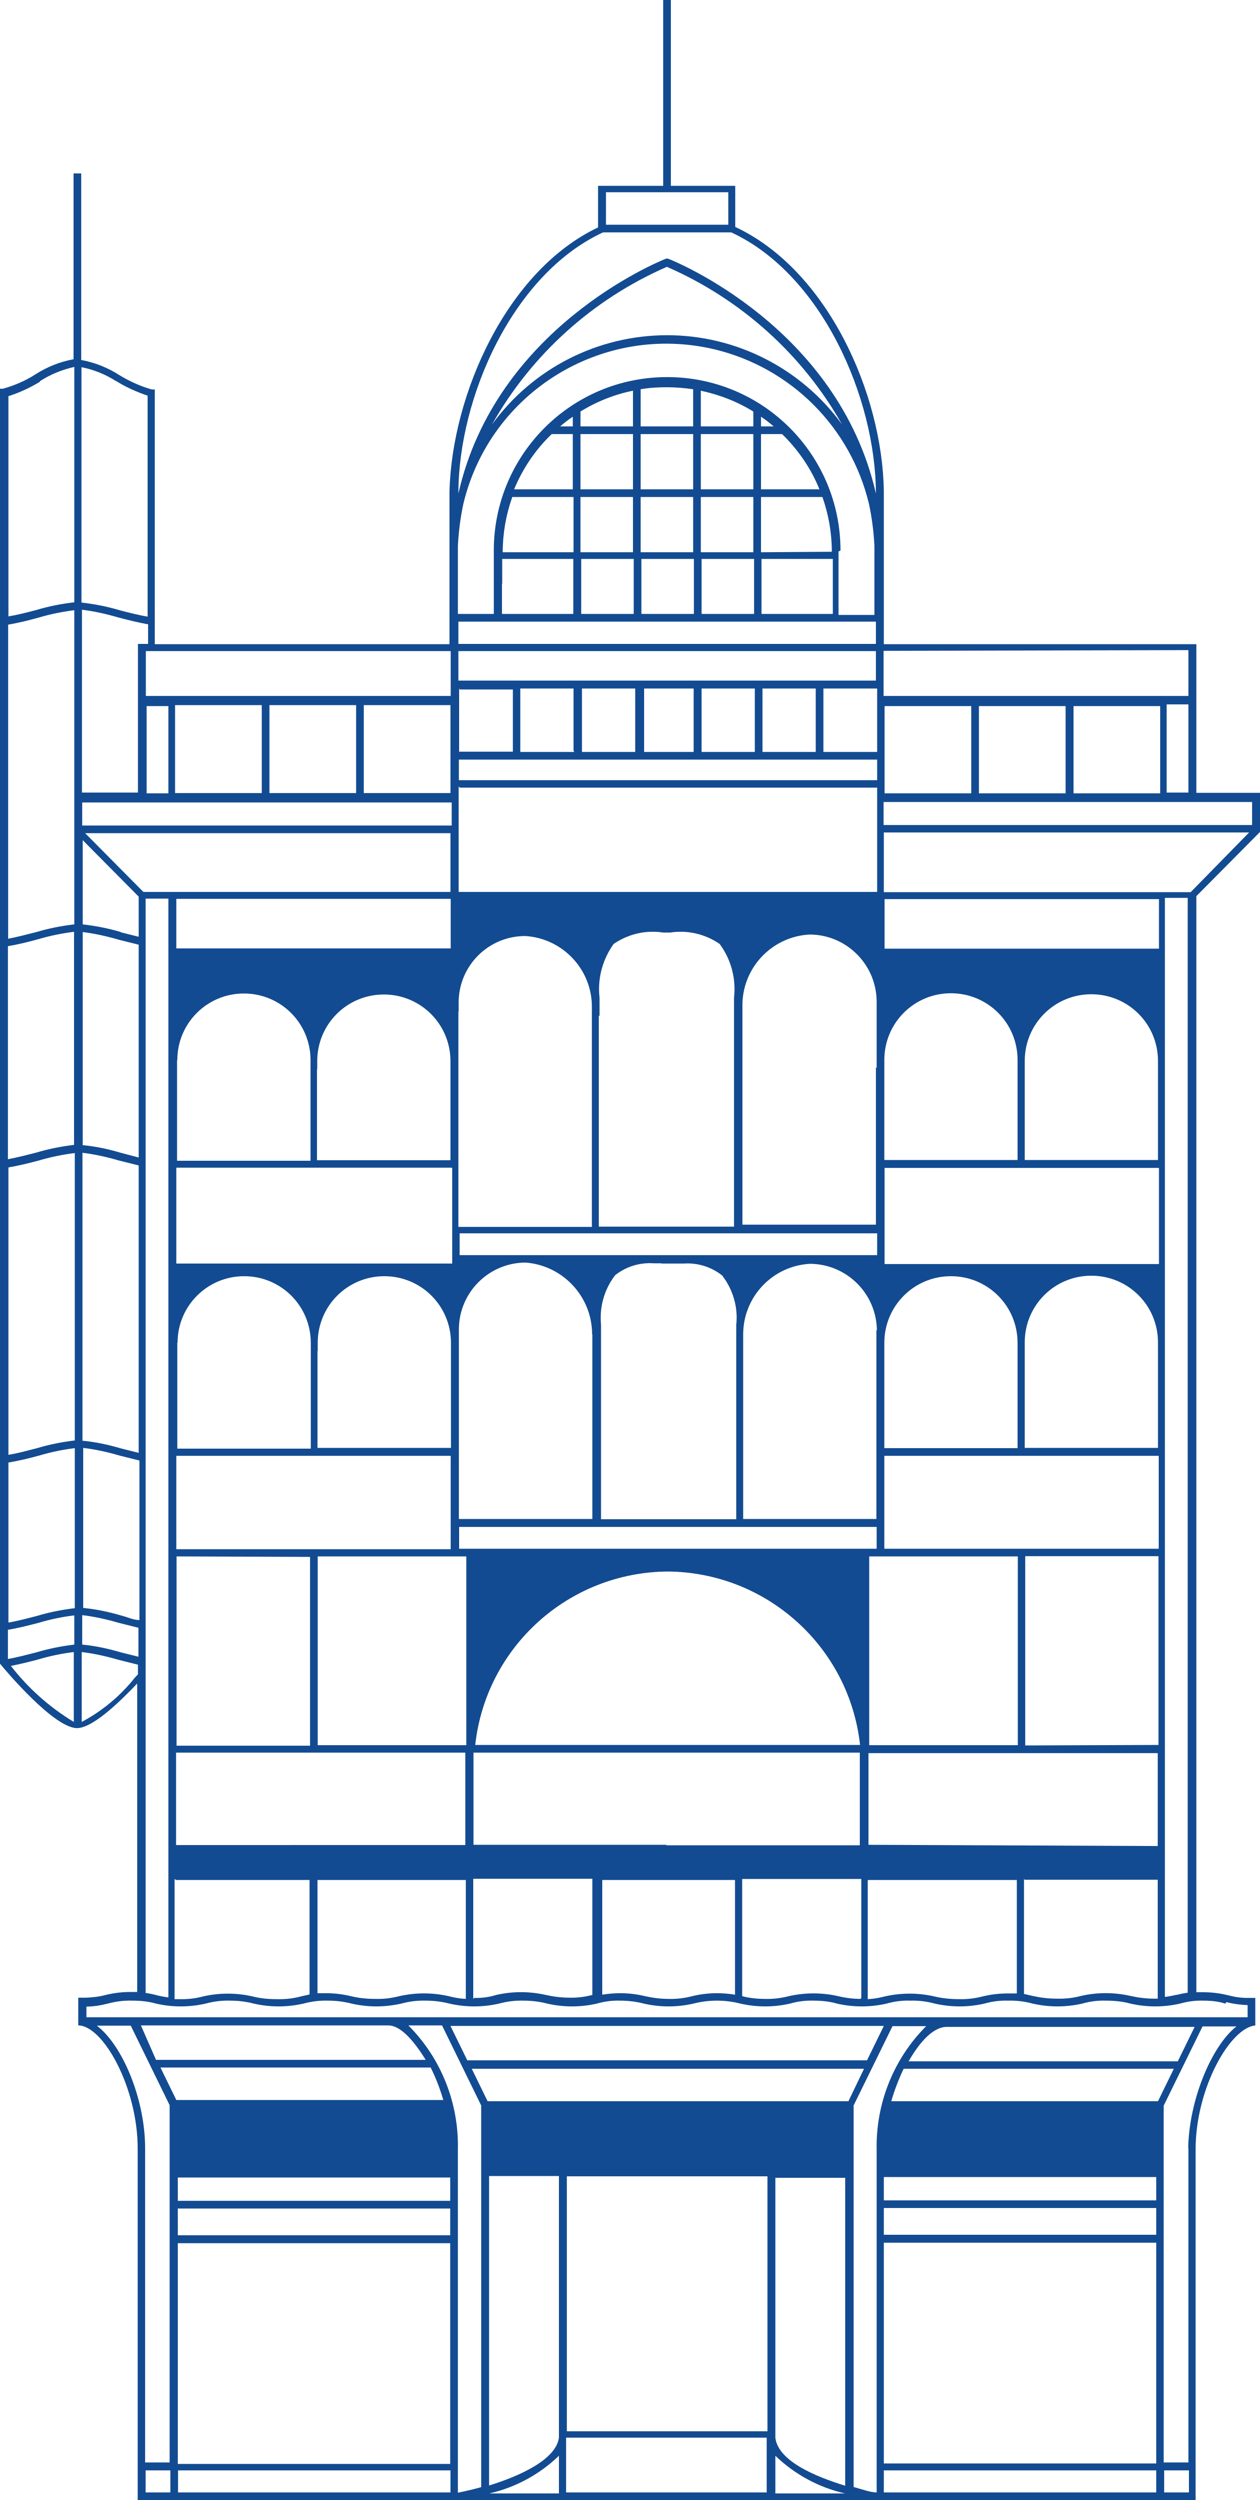 <?xml version="1.0" encoding="UTF-8"?><svg id="Calque_1" xmlns="http://www.w3.org/2000/svg" viewBox="0 0 50.88 100.91"><defs><style>.cls-1{fill:#124b91;}</style></defs><path class="cls-1" d="m50.69,81.76v-1.12h-.32c-.27,0-.53-.04-.79-.11-.33-.08-.66-.12-1-.12h-.27v-44.24l2.57-2.59h0v-1.58h-2.57v-6h-12.62v-3.18h0v-3h0c-.06-3.93-2.27-8.92-6-10.66v-1.66h-2.6V0h-.31v7.5h-2.63v1.68c-3.68,1.74-5.9,6.73-6,10.66h0v3h0v3.16H6.25v-10.28h-.12c-.46-.13-.9-.33-1.31-.58-.47-.3-.99-.51-1.54-.61v-7.53h-.31v7.5c-.55.1-1.07.31-1.54.61-.4.26-.85.45-1.31.58h-.12v51.46h0c.22.27,2.18,2.6,3.11,2.6.48,0,1.3-.61,2.43-1.8v12.45h-.27c-.34,0-.67.04-1,.12-.26.07-.52.1-.79.11h-.32v1.12c1,0,2.41,2.51,2.4,5h0v14h0v.16h42.72v-.16h0v-14c0-2.46,1.4-4.93,2.43-5h-.02Zm-15-45.75v-2.41h14.75l-2.36,2.41h-12.39ZM.34,25.21c.41-.07.81-.17,1.21-.28.47-.14.96-.24,1.45-.3v12.68c-.52.06-1.03.16-1.53.31-.39.1-.78.2-1.14.27v-12.68h0Zm26.6,1.07h8.43v1.19h-16.86v-1.19h8.43Zm19.82,16.83v3.71h-5.38v-4c0-1.49,1.2-2.69,2.69-2.69s2.69,1.2,2.69,2.69v.32-.03Zm0,11.41v3.92h-5.38v-4.26c0-1.49,1.2-2.69,2.69-2.69s2.69,1.2,2.69,2.69v.33h0Zm-28.56-18.24v2H7.12v-2h11.08Zm-11.13-7.82h3.5v3.55h-3.5v-3.55Zm3.81,0h3.5v3.55h-3.5v-3.55Zm3.81,0h3.5v3.55h-3.5v-3.55h0Zm20.38,46v-1.7h0v-2h11.68v3.75l-11.68-.05Zm-8.13,0h-7.82v-3.72h15.6v3.74h-7.84l.06-.02Zm-19.83,0v-3.72h11.68v2h0v1.73H7.11Zm28.26-31.38v6.35h-5.39v-8.82c-.02-1.53,1.18-2.81,2.71-2.89,1.49,0,2.7,1.21,2.71,2.7v2.69l-.03-.03Zm-11.16-2.08h0v-.73c-.09-.77.12-1.54.57-2.17.58-.4,1.3-.57,2-.46h.28c.7-.11,1.42.06,2,.46.46.62.67,1.4.58,2.17v.73h0v8.51h-5.46v-8.51h.03Zm-11.4,2.16h0v-.33c0-1.49,1.2-2.69,2.69-2.69s2.69,1.2,2.69,2.69v4h-5.39v-3.72.05Zm5.71-2.33v-.36c0-1.49,1.2-2.69,2.69-2.69,0,0,0,0,.01,0,1.52.1,2.7,1.37,2.68,2.89v8.85h-5.39v-8.74.05Zm17.19,2.28v-.33c0-1.49,1.2-2.69,2.69-2.69s2.69,1.2,2.69,2.69v.33h0v3.71h-5.38v-3.71Zm-9,7.89h.89c.56-.04,1.12.13,1.56.48.44.57.65,1.28.57,2v.73h0v7.11h-5.46v-7.12h0v-.73c-.07-.71.13-1.43.57-2,.44-.35,1-.52,1.56-.48h.31Zm-13.88,11.82h6v7.62h-6v-7.62Zm14.13.61c3.99.03,7.33,3.03,7.77,7h-15.54c.44-3.97,3.78-6.97,7.77-7Zm8.14-.61h6v7.62h-6v-7.62Zm0-.31h-16.56v-.88h16.86v.88h-.3Zm.29-8.84v7.64h-5.38v-7.45c0-1.52,1.19-2.77,2.7-2.85,1.49.01,2.69,1.21,2.7,2.7l-.02-.04Zm-11.47.19v7.45h-5.39v-7.65c0-1.49,1.21-2.7,2.7-2.7,1.51.12,2.68,1.38,2.68,2.9h.01Zm-11.09.67h0v-.33c0-1.49,1.2-2.69,2.69-2.69s2.69,1.2,2.69,2.69h0v4.24h-5.39v-3.91h0Zm5.39,8H7.12v-3.77h11.08v3.77Zm-5.7.31v7.62h-5.39v-7.64l5.39.02Zm28.88,7.61v-7.64h5.38v7.62l-5.38.02Zm-5.69-7.94v-3.75h11.08v3.75h-11.08Zm0-4.07v-4.24h0c0-1.49,1.2-2.69,2.69-2.69s2.69,1.2,2.69,2.69v.33h0v3.92h-5.38Zm-8.15-7.78h-9v-.88h16.86v.88h-7.86Zm-9-20h16.86v.83h-16.89v-.83h.03Zm0-2.83h2.15v2.51h-2.17v-2.56l.02.05Zm16.86,2.52h-2.17v-2.56h2.17v2.56Zm-2.48,0h-2.15v-2.56h2.15v2.56Zm-2.46,0h-2.15v-2.56h2.15v2.56Zm-2.47,0h-2v-2.56h2v2.56Zm-2.36,0h-2.15v-2.56h2.15v2.56Zm-2.46,0h-2.18v-2.56h2.15v2.51l.03.05Zm-4.63,1.44h16.86v4.21h-16.9v-4.26l.04.05Zm-11.4,11c0-1.49,1.2-2.69,2.69-2.69s2.69,1.2,2.69,2.69h0v4.06h-5.39v-4.06Zm11.1,4.35v3.86H7.12v-3.87h11.11Zm-11.09,7.06c0-1.49,1.2-2.69,2.69-2.69s2.69,1.2,2.69,2.69v4.27h-5.39v-4.28h0Zm28.55-3.18v-3.88h11.08v3.88h-11.08Zm0-12.73v-2h11.08v2h-11.08Zm0-9.79h3.5v3.52h-3.5v-3.55.03Zm3.81,0h3.5v3.52h-3.5v-3.55.03Zm3.82,0h3.5v3.52h-3.5v-3.55.03Zm-37.43,0h.88v3.52h-.88v-3.55.03Zm12.32,3.89v.93H3.32v-.93h14.89Zm-14.9,14.14c.49.06.98.17,1.46.31l.8.2v11.6l-.72-.18c-.51-.15-1.02-.26-1.55-.31v-11.62h0Zm1.54,0c-.5-.15-1.02-.26-1.54-.31v-8.6c.49.06.98.17,1.46.31l.8.2v8.59l-.72-.19h0Zm0-8.91c-.5-.15-1.02-.25-1.54-.31v-3.4l2.26,2.28v1.62l-.72-.18h0Zm-1.86,20.52c-.51.06-1.02.16-1.52.31-.39.1-.79.21-1.16.27v-11.6c.41-.07.82-.17,1.23-.28.47-.14.96-.24,1.45-.3v11.6h0Zm-2.67.89c.41-.07.83-.17,1.23-.28.47-.14.95-.24,1.44-.3v6.46c-.51.06-1.02.16-1.52.31-.39.1-.8.21-1.16.27v-6.48.02Zm3.01-.59c.5.06.99.17,1.47.31l.8.2v6.44c-.24,0-.48-.12-.72-.18-.51-.15-1.02-.26-1.55-.31v-6.46ZM.32,38.19c.41-.07.82-.17,1.22-.28.47-.14.96-.24,1.45-.3v8.6c-.51.06-1.02.16-1.52.31-.39.1-.79.2-1.15.27v-8.6Zm0,27.59c.39-.06.82-.17,1.24-.28.47-.14.95-.24,1.44-.3v1.18c-.51.06-1.02.16-1.52.31-.4.1-.8.21-1.16.27v-1.18Zm3-.59c.5.06.99.17,1.47.31l.8.2v1.17l-.72-.18c-.51-.15-1.02-.26-1.55-.31v-1.19Zm2.47-29.19l-2.35-2.37h14.75v2.37H5.79Zm1.32,39.88h5.39v4.62l-.35.08c-.33.09-.66.12-1,.11-.32,0-.64-.03-.95-.11-.66-.15-1.34-.15-2,0-.33.09-.66.12-1,.11h-.15v-4.85l.06.04Zm5.7,0h6v4.8c-.23-.01-.46-.05-.69-.11-.66-.15-1.34-.15-2,0-.31.08-.63.12-.95.11-.34,0-.67-.03-1-.11-.33-.08-.66-.12-1-.12h-.35v-4.61.04Zm6.3,4.8v-4.85h4.81v4.69c-.3.08-.62.12-.93.11-.32,0-.64-.04-.95-.11-.66-.15-1.34-.15-2,0-.29.09-.59.13-.89.12l-.04.04Zm5.12-4.8h5.45v4.63c-.24-.04-.49-.06-.73-.06-.34,0-.67.04-1,.12-.31.08-.63.12-.95.11-.32,0-.64-.04-.95-.11-.33-.08-.66-.12-1-.12-.24,0-.49.02-.73.06v-4.67l-.09.04Zm10.52,4.8c-.3,0-.61-.04-.9-.11-.66-.15-1.34-.15-2,0-.31.08-.63.12-.95.11-.31,0-.63-.03-.93-.11v-4.73h4.81v4.8l-.03.04Zm.31-4.8h6v4.58h-.38c-.34,0-.67.04-1,.12-.31.08-.63.12-.95.11-.34,0-.67-.03-1-.11-.66-.15-1.34-.15-2,0-.23.06-.46.1-.69.11v-4.8h.02Zm6.31-.01h5.38v4.8h-.15c-.32,0-.64-.04-.95-.11-.66-.15-1.34-.15-2,0-.33.09-.66.12-1,.11-.32,0-.64-.04-.95-.11l-.35-.08v-4.65l.02.04Zm9.18-42.57h-14.87v-.93h14.88v.93h-.01Zm-3.44-1.31v-3.56h.88v3.56h-.88Zm.88-5.75v1.85h-12.31v-1.82l12.31-.03Zm-21.06-10.61c.35,0,.71.03,1.06.08v1.5h-2.12v-1.5c.35-.06.71-.08,1.06-.08Zm1.37,4.12v-2.23h2.12v2.23h-2.12Zm-.31,0h-2.12v-2.23h2.12v2.23Zm-2.43,0h-2.12v-2.23h2.12v2.23Zm0,.31v2.23h-2.12v-2.23h2.12Zm.31,0h2.12v2.23h-2.12v-2.23Zm2.43,0h2.12v2.23h-2.12v-2.23Zm2.43,2.23v-2.23h2.48c.25.71.38,1.46.38,2.21h0l-2.86.02Zm0-2.54v-2.23h.85c.65.63,1.17,1.39,1.51,2.23h-2.36Zm0-2.54v-.39c.18.12.35.25.51.39h-.51Zm-.31,0h-2.12v-1.44c.75.16,1.47.44,2.12.84,0,0,0,.6,0,.6Zm-4.86,0h-2.12v-.6c.65-.4,1.37-.69,2.12-.84v1.44Zm-2.43,0h-.51c.16-.14.33-.27.51-.39v.39Zm-.85.31h.85v2.23h-2.37c.35-.84.86-1.6,1.52-2.23h0Zm-1.6,2.54h2.48v2.23h-2.86c0-.75.13-1.5.38-2.21v-.02Zm-.4,3.5v-1h2.87v2.22h-2.88v-1.22h.01Zm3.19-1h2.12v2.22h-2.12v-2.22Zm2.43,0h2.12v2.22h-2.12v-2.22Zm2.43,0h2.12v2.22h-2.12v-2.22Zm2.43,0h2.87v2.22h-2.88v-2.22Zm3.18-.34c0-3.87-3.13-7-7-7h0c-3.87,0-7,3.13-7,7v2.56h-1.45v-2.51h0c0-.08,0-.16,0-.24.03-.57.1-1.13.22-1.69,1.08-4.52,5.62-7.31,10.14-6.24,3.09.74,5.5,3.15,6.24,6.24.12.56.19,1.12.22,1.69v.24h0v2.55h-1.45v-2.56l.08-.04Zm-7-8.69h0c-2.8,0-5.43,1.34-7.07,3.6,1.6-2.83,4.08-5.06,7.06-6.36,2.98,1.3,5.47,3.53,7.07,6.36-1.64-2.26-4.27-3.6-7.06-3.6Zm-2.47-5.77h4.94v1.31h-4.94v-1.31Zm-.12,1.62h5.18c3.65,1.69,5.83,6.67,5.84,10.54-1.53-6.72-8.16-9.39-8.37-9.47-.04-.02-.09-.02-.13,0-.32.13-6.85,2.8-8.36,9.47,0-3.87,2.19-8.85,5.84-10.54h0Zm-5.84,15.71h16.86v.9h-16.86v-.9Zm-.31,3H5.89v-1.81h12.31v1.85-.04Zm-12.63-2.1v6h-2.26v-7.38c.49.06.98.17,1.46.31.41.11.83.21,1.21.28v.79h-.41Zm-.88-10.61c.4.25.83.44,1.27.59v8.92c-.35-.06-.75-.16-1.13-.26-.5-.15-1.02-.25-1.54-.31v-9.5c.5.1.97.29,1.39.56h0Zm-3.07,0c.42-.27.89-.46,1.38-.57v9.5c-.52.06-1.03.16-1.53.31-.38.1-.77.2-1.13.26v-8.89c.45-.14.87-.34,1.27-.58v-.03ZM.44,67.24c.35-.07.73-.16,1.1-.26.47-.14.95-.24,1.44-.3v2.82c-.98-.59-1.84-1.36-2.54-2.26h0Zm5,.48c-.58.73-1.31,1.34-2.14,1.78v-2.82c.5.06.99.17,1.47.31l.8.2v.39s-.13.14-.13.14Zm.44-31.45h.92v2h0v12.73h0v29.62c-.16-.02-.32-.05-.48-.09-.14-.04-.29-.07-.44-.09v-44.17Zm41.13,63.44h1v.89h-1v-.89Zm-.32.89h-11v-.89h11v.89Zm-40.81-.89h1v.89h-1v-.89Zm1.31,0h11v.89H7.19v-.89Zm10.2-16.26c.21.42.38.86.51,1.31H7.12l-.64-1.31h10.91Zm.79,16H7.18v-8.91h11v8.91Zm0-9.23H7.18v-1.08h11v1.08Zm0-2.33v.94H7.18v-.94h11Zm4.39,10.5c-.12.89-1.59,1.55-2.82,1.93v-12.49h2.82v10.56Zm11.56,1.94c-1.23-.38-2.7-1-2.82-1.93v-10.5h2.82v12.43Zm-3.14-2.2h-8.1v-10.29h8.1v10.29Zm3.23-13.32h-14.53l-.64-1.31h15.84l-.63,1.31h-.04Zm-11.65,14.31v1.52h-2.81c1.06-.24,2.03-.77,2.81-1.52Zm8.74,0c.78.75,1.75,1.28,2.81,1.52h-2.81v-1.52Zm4.38-10h11v1.08h-11v-1.08Zm11,10.31h-11v-8.91h11s0,8.91,0,8.91Zm0-10.62h-11v-.94h11v.94Zm-10.7-4c.13-.45.3-.89.5-1.31h10.91l-.64,1.31h-10.77Zm12.25-3l-.68,1.39h-10.87c.47-.82,1-1.37,1.51-1.39h10.04Zm-13.78,3.19l1.58-3.22h1.36c-1.32,1.32-2.04,3.13-2,5v13.82c-.24,0-.57-.12-.93-.22v-15.38h-.01Zm.55-1.84h-16.14l-.68-1.39h17.5l-.68,1.39Zm-15.59,17.23c-.36.1-.68.17-.93.22v-13.86c.04-1.87-.68-3.68-2-5h1.36l1.58,3.23v15.41Zm-3.74-18.64c.48,0,1,.57,1.51,1.39H6.3l-.61-1.39h10Zm7.18,16.64h8.1v2.21h-8.1v-2.21Zm-16,1h-1v-12.68h0c0-2-.92-4.17-1.95-4.95h1.37l1.57,3.21v14.43h0Zm41.13-12.7h0v12.7h-1v-14.4h0l1.57-3.2h1.37c-1,.78-1.94,3-1.95,5v-.1Zm1.53-5.88c.28.07.57.11.86.12v.49H3.49v-.43c.29,0,.58-.05.86-.12.33-.09.66-.13,1-.12.32,0,.64.03.95.12.66.15,1.34.15,2,0,.33-.09.66-.13,1-.12.32,0,.64.04.95.12.66.15,1.34.15,2,0,.33-.09.66-.13,1-.12.32,0,.64.04.95.12.66.15,1.34.15,2,0,.33-.09.66-.13,1-.12.32,0,.64.04.95.12.66.15,1.34.15,2,0,.33-.09.66-.13,1-.12.32,0,.64.04.95.12.66.15,1.34.15,2,0,.31-.09.63-.13.95-.12.32,0,.64.04.95.12.66.15,1.34.15,2,0,.62-.16,1.28-.16,1.9,0,.66.15,1.34.15,2,0,.31-.09.63-.13.95-.12.32,0,.64.03.95.12.66.15,1.34.15,2,0,.31-.09.63-.13.95-.12.34-.01.67.03,1,.12.66.15,1.34.15,2,0,.31-.09.63-.13.95-.12.34-.01.67.03,1,.12.66.15,1.34.15,2,0,.31-.09.63-.13.95-.12.34,0,.67.03,1,.12.66.15,1.34.15,2,0,.31-.09.63-.13.95-.12.3,0,.6.03.88.12l.04-.06Zm-2-.3c-.16.04-.32.07-.48.09v-29.61h0v-12.75h0v-2h.92v44.19c-.15.02-.3.05-.44.09h0Z"/></svg>